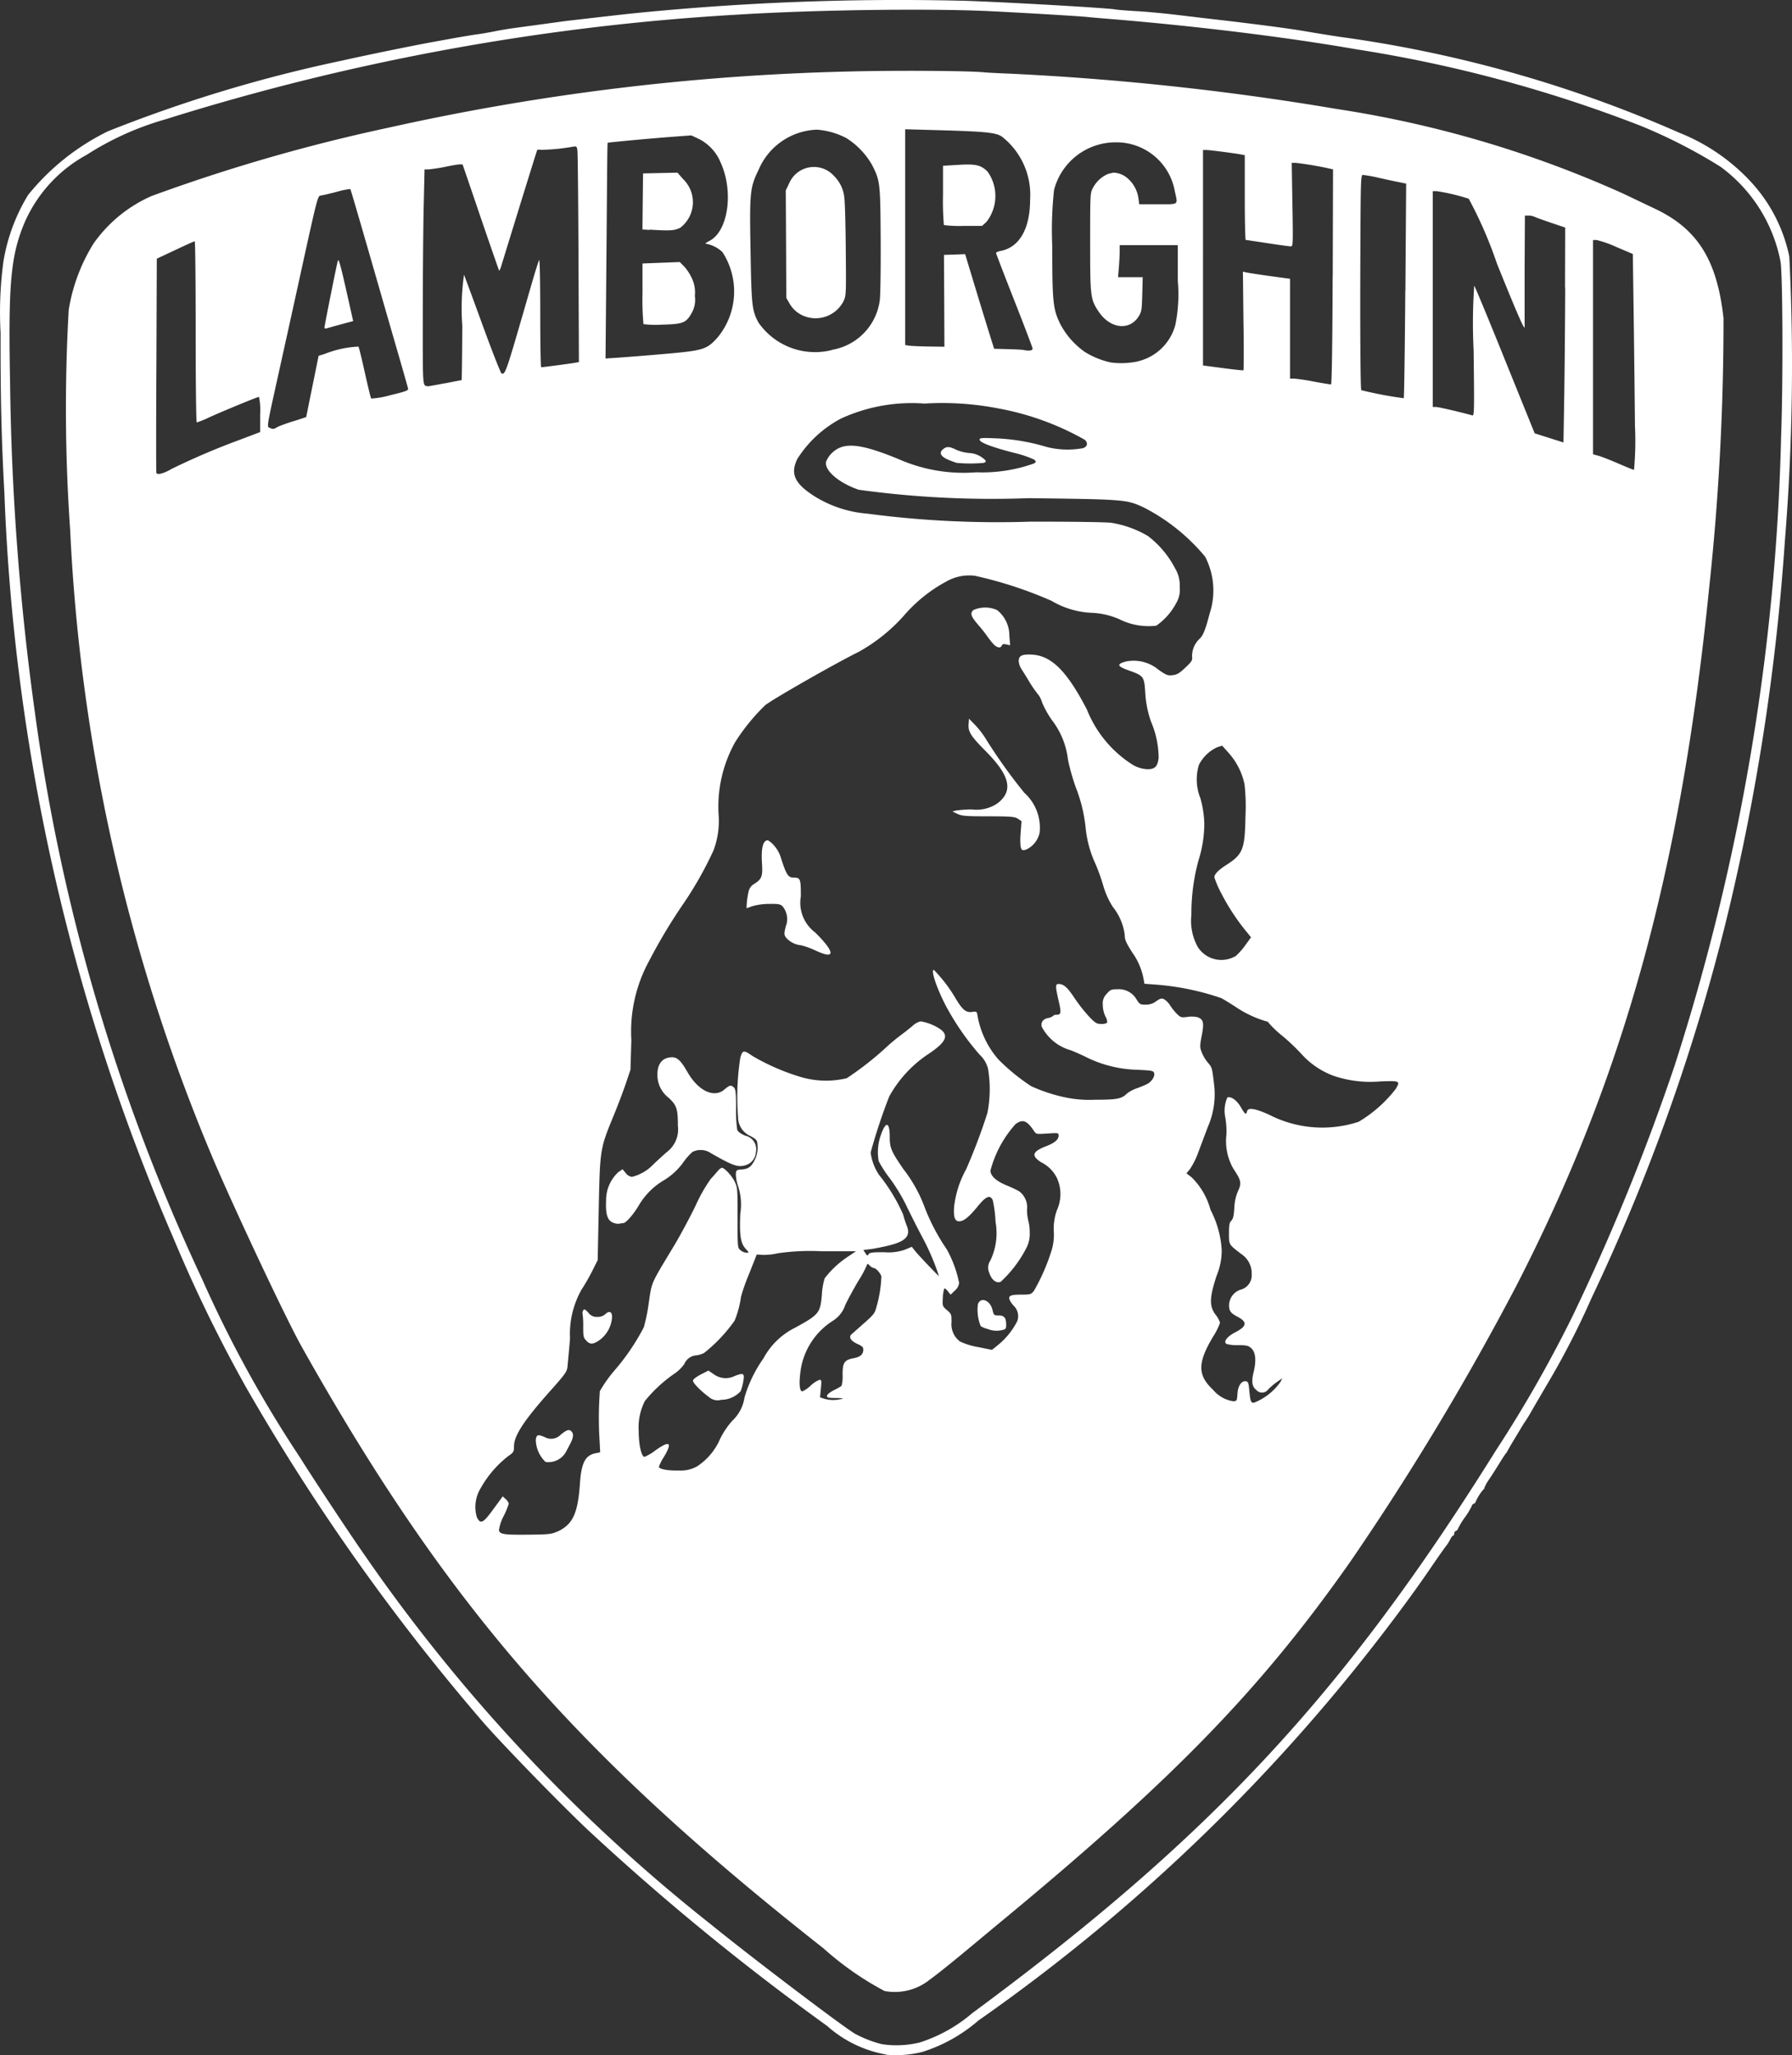 <svg xmlns="http://www.w3.org/2000/svg" width="87.151" height="99.911" viewBox="0 0 87.151 99.911">
  <rect x="0" y="0" width="87.151" height="99.911" fill="#333333" stroke="none"/>
  <path id="Path_6738" data-name="Path 6738" d="M43.077,99.894A5.837,5.837,0,0,1,40.2,98.5a120.462,120.462,0,0,1-11.618-9.514c-1.285-1.207-4.109-4.108-5.1-5.241A104.979,104.979,0,0,1,11.952,67.466,69.737,69.737,0,0,1,8.425,60.23,100.361,100.361,0,0,1,.193,23.988C.046,21.307,0,19.24.008,16.2A18.394,18.394,0,0,1,.144,12.73a9.007,9.007,0,0,1,1.2-3.241,11.437,11.437,0,0,1,3.887-3.1A69.069,69.069,0,0,1,16.617,2.953c1.206-.272,3.582-.756,4.39-.9l1.1-.2c.372-.067.869-.149,1.1-.18s.623-.1.86-.149.681-.123.982-.162l1.412-.192c.473-.065.984-.136,1.136-.153C29.088.844,29.573.788,30.553.679A128.779,128.779,0,0,1,46.975.048c2.1.072,6.872.347,7.25.418.1.02.575.057,1.044.084s1.24.1,1.713.154,1.226.147,1.688.2c2.138.243,3.995.485,4.789.623.286.05,1.046.176,1.688.272A61.584,61.584,0,0,1,81.659,6.465a9.551,9.551,0,0,1,3.394,2.3A7.606,7.606,0,0,1,87,12.487a105.9,105.9,0,0,1-.218,13.839,108.915,108.915,0,0,1-2.79,18.181,96.725,96.725,0,0,1-6.616,18.618,38.833,38.833,0,0,1-2.136,4.154c-.454.773-.838,1.435-.856,1.47s-.113.189-.215.345q-.136.2-.257.409l-.338.561c-.146.241-.272.466-.289.5a.272.272,0,0,1-.063.094c-.02.018-.159.228-.308.469s-.376.6-.505.79a2.035,2.035,0,0,0-.236.417.1.1,0,0,1-.046.084,2.279,2.279,0,0,0-.383.606c0,.031-.042.074-.093.093s-.091.064-.091.1a3.5,3.5,0,0,1-.338.56,3.62,3.62,0,0,0-.338.556c0,.034-.041.076-.091.1a.154.154,0,0,0-.093.136c0,.053-.023.1-.052.1s-.09.078-.136.172a2.192,2.192,0,0,1-.136.234c-.207.273-.456.629-.9,1.278s-.9,1.283-1.529,2.127a89.3,89.3,0,0,1-20.384,19.76,7.678,7.678,0,0,1-2.725,1.527,5.327,5.327,0,0,1-1.771.136Zm1.571-.567a7.371,7.371,0,0,0,2.613-1.443C58.855,89.328,65.334,82.37,72.719,70.541A62.69,62.69,0,0,0,76.455,64a106.98,106.98,0,0,0,4.968-12.189A107.907,107.907,0,0,0,86.6,21.23c.1-2.679.08-7.87-.03-8.514a7.469,7.469,0,0,0-2.921-4.605,25.7,25.7,0,0,0-3.864-1.982A66.225,66.225,0,0,0,65.913,2.4c-3.349-.584-7.728-1.124-11.941-1.47-.439-.035-.954-.079-1.136-.1-.574-.052-3.27-.211-4.819-.285C45.062.413,39.706.483,35.954.712A115.146,115.146,0,0,0,7.993,5.818a14.288,14.288,0,0,0-3.8,1.717,6.876,6.876,0,0,0-3.042,3.348c-.657,1.6-.774,2.954-.681,7.789A127.025,127.025,0,0,0,1.67,34.6,94.875,94.875,0,0,0,9.805,62.186a58.364,58.364,0,0,0,4.747,8.653c.649,1.04,2.413,3.706,3.143,4.75A82.975,82.975,0,0,0,34.549,93.564c1.852,1.508,6.254,4.852,7,5.314a5.74,5.74,0,0,0,1.313.512,4.75,4.75,0,0,0,1.788-.068ZM43,96.807a14.86,14.86,0,0,1-2.972-2.075C29.31,86.3,23.259,79.709,17.221,69.871c-.808-1.316-1.887-3.16-2.613-4.468s-3.034-6.2-4.188-8.871A89.133,89.133,0,0,1,3.391,25.763,84.682,84.682,0,0,1,3.32,15.08a8.72,8.72,0,0,1,1.206-3.229,6.784,6.784,0,0,1,2.83-2.316A85.684,85.684,0,0,1,18.89,6.211,114.928,114.928,0,0,1,41.173,3.486c2.155-.061,5.9-.041,6.661.037.136.014.659.042,1.166.061A133.447,133.447,0,0,1,65.022,5.311,53.385,53.385,0,0,1,78.927,9.423l1.533.73c2.076.98,3.026,2.493,3.339,5.322a121.334,121.334,0,0,1-.7,13.134C81.715,42.357,78.936,52.4,73.705,62.557a132.005,132.005,0,0,1-8.039,13.352c-4.378,6.237-8.616,10.606-17.155,17.649l-1.6,1.33c-.708.589-1.476,1.2-1.7,1.353a2.709,2.709,0,0,1-2.215.565ZM27.084,74.473c.753-.349,1-.88,1.1-2.353.068-.98.256-1.352.74-1.454l.244-.052-.031-.59a17.474,17.474,0,0,1,.016-2.384,6.539,6.539,0,0,1,.681-.969,10.914,10.914,0,0,0,1.456-2.134,8.686,8.686,0,0,0,.243-1.2c.147-1.012.083-.867,1.192-2.706.33-.545.817-1.456,1.09-2.023a7.47,7.47,0,0,1,.73-1.283q.181-.2.356-.4a.428.428,0,0,1,.184-.144c.125,0,.492.394.628.681s.136.353.136,1.752c0,1.456,0,1.458.144,1.578a.545.545,0,0,0,.286.12c.136,0,.136,0-.033-.189-.251-.272-.309-.649-.264-1.709a2.861,2.861,0,0,0-.1-1.318,2.044,2.044,0,0,1-.117-.613c.018-.192.033-.2.3-.222.312-.023.452-.127.62-.461a1.362,1.362,0,0,0,.128-.781c-.01-.172-.056-.223-.328-.375a1.007,1.007,0,0,1-.612-.929,12.559,12.559,0,0,1,.11-2.887c.112-.376.163-.381.6-.076a10.763,10.763,0,0,0,2.375,1.027,4.34,4.34,0,0,0,2.2.049,15.184,15.184,0,0,0,1.856-1.443,9.47,9.47,0,0,1,.751-.634c.206-.15.409-.313.609-.48a.839.839,0,0,1,.381-.207,2.4,2.4,0,0,1,1.006.417c.371.317.184.636-.714,1.226a5.887,5.887,0,0,0-1.818,2,26.726,26.726,0,0,0-.907,2.733,2.527,2.527,0,0,0,.409,1.09,8.518,8.518,0,0,1,1.17,1.925,5.208,5.208,0,0,0,.177.545c.2.485-.04.753-.847.954-.312.078-.723.159-.916.183l-.349.042.1.154c.084.136.106.136.153.054s.18-.1.755-.1A2.421,2.421,0,0,0,44,60.76l.323-.136.154.195c.172.218,1.166,1.26,1.166,1.226a11.645,11.645,0,0,0-.852-1.969c-.263-.5-.6-1.173-.755-1.5a8.911,8.911,0,0,0-.778-1.275,5.585,5.585,0,0,1-.545-.843,2.462,2.462,0,0,1,.109-1.278c.237-.681.426-.635.428.1,0,.535.069.7.659,1.56a7.006,7.006,0,0,1,1.063,1.927,9.916,9.916,0,0,0,1.053,1.982,5.656,5.656,0,0,1,.6,1.635.587.587,0,0,1-.207.368l-.207.2-.136-.17c-.072-.094-.15-.151-.174-.127a1.557,1.557,0,0,0-.068.446c-.025.4-.022.409.2.6s.222.222.222.579a1.048,1.048,0,0,0,.409.946,3.358,3.358,0,0,0,.877.272l.681.136.243-.195a3.6,3.6,0,0,0,.986-1.2.7.7,0,0,0-.136-.711,1.177,1.177,0,0,1-.208-.272c-.124-.244-.016-.307.531-.307.447,0,.482-.011.623-.181a9.567,9.567,0,0,0,.817-1.837,2.6,2.6,0,0,0,.151-1.04,2.624,2.624,0,0,1,.158-1.063,1.882,1.882,0,0,0,0-1.536,1.687,1.687,0,0,0-.771-.777c-.5-.32-.439-.52.251-.786.394-.151.594-.32.594-.5,0-.147,0-.147-.545-.112s-.545.035-.659-.136c-.339-.5-.533-.574-.883-.328a5.436,5.436,0,0,0-1.226,2.266c0,.252.272.507.783.718a5.971,5.971,0,0,1,.616.29.965.965,0,0,1,.38.877,2.121,2.121,0,0,0,.064.557,2.275,2.275,0,0,1,.067.572,1.463,1.463,0,0,1-.187.794,5.894,5.894,0,0,1-1.226,1.6c-.219.084-.447-.1-.557-.443a.609.609,0,0,1,.053-.589,3.075,3.075,0,0,0,.255-1.879,5.994,5.994,0,0,0-.136-1.057c-.127-.283-.328-.2-.755.326-.4.49-.661.7-.877.7s-.283-.211-.247-.714a4.935,4.935,0,0,1,.586-1.82A28.357,28.357,0,0,0,48,54.117a5.984,5.984,0,0,0,.029-2.155,1.4,1.4,0,0,0-.409-.681A12.784,12.784,0,0,1,45.98,48.91c-.444-.853-.745-1.749-.585-1.749a7.07,7.07,0,0,1,1.044,1.362c.342.578.52.726.817.681.223-.03.229-.025.266.2a4.38,4.38,0,0,0,1.011,2.11,9.831,9.831,0,0,0,1.593,1.3,7.959,7.959,0,0,0,1.6.533,5.807,5.807,0,0,0,1.522.127c1.048,0,1.286-.046,1.536-.3a1.688,1.688,0,0,1,.481-.255,5.423,5.423,0,0,0,.507-.21c.215-.114.379-.368.338-.522-.033-.121-.09-.136-.817-.169A5.95,5.95,0,0,1,52.9,51.45q-.418-.211-.854-.384a2.281,2.281,0,0,1-1.4-1.136c-.064-.207.06-.382.3-.429a.522.522,0,0,0,.248-.1.178.178,0,0,1,.136-.056c.262,0,.272-.079.136-.67-.163-.708-.165-.828-.01-.828.252,0,.432.157.779.681a7.909,7.909,0,0,0,.706.9c.309.322.373.361.6.361a.474.474,0,0,0,.285-.06.568.568,0,0,0-.089-.309,1.341,1.341,0,0,1-.125-.563.643.643,0,0,1,.191-.534c.177-.2.217-.221.545-.221a.986.986,0,0,1,.918.518c.136.211.173.232.426.232a.807.807,0,0,0,.514-.166c.2-.136.258-.155.384-.1a.954.954,0,0,1,.3.307,2.636,2.636,0,0,0,.335.416c.173.166.211.177.516.136a1.3,1.3,0,0,1,.492.02c.272.108.311.256.193.879-.1.522-.1.574,0,.831a1.9,1.9,0,0,0,.289.486c.208.237.211.248.305,1.034a3.951,3.951,0,0,1-.3,2.1q-.233.619-.465,1.237a3.815,3.815,0,0,1-.4.808l-.174.213.251.193a3.469,3.469,0,0,1,.918,1.58,4.846,4.846,0,0,1,.545,1.951,3.225,3.225,0,0,1-.252,1.263c-.347,1.063-.357,1.471-.045,1.888a1.139,1.139,0,0,1,.215.391,3.3,3.3,0,0,1-.337.672c-.767,1.289-.764,1.875.012,2.6a1.574,1.574,0,0,0,.989.545c.153-.018.165-.042.183-.362.022-.386.193-.643.409-.612.108.015.136.08.166.446.052.529.079.6.221.6A2.861,2.861,0,0,0,62.248,67.2l.093-.183-.273.188a3.109,3.109,0,0,0-.409.35.371.371,0,0,1-.575.037c-.217-.173-.252-.409-.136-.883.136-.545.1-.97-.121-1.159-.136-.123-.233-.144-.638-.144a1.865,1.865,0,0,1-.561-.059c-.165-.106.025-.36.421-.563.575-.3.606-.5.112-.762-.328-.17-.409-.279-.409-.56a.817.817,0,0,1,.545-.749.722.722,0,0,0,.556-.753,1.128,1.128,0,0,0-.516-.992c-.6-.462-.589-.436-.589-.995,0-.409.022-.525.113-.617s.123-.247.147-.624a2.3,2.3,0,0,1,.163-.779c.2-.428.183-.537-.215-1.136a2.71,2.71,0,0,1-.331-1.661,4.236,4.236,0,0,0-.056-.826,1.571,1.571,0,0,1,.1-.963c.178-.069.454.124.65.458.215.367.26.4.309.211s.35-.155,1.057.158a5.662,5.662,0,0,0,4.368.352,6.436,6.436,0,0,0,1.8-1.59c.238-.4.223-.409-.768-.371a5.528,5.528,0,0,1-2.271-.282,3.951,3.951,0,0,1-1.537-1.048,9.751,9.751,0,0,0-.916-.872,5.226,5.226,0,0,1-.669-.629.154.154,0,0,0-.136-.093,5.4,5.4,0,0,1-1.474-.693c-.252-.168-.571-.362-.71-.435a12.73,12.73,0,0,0-3.168-.655l-.567-.042-.041-.228a3.211,3.211,0,0,0-.545-1.283c-.309-.485-.371-.628-.372-.857A2.715,2.715,0,0,0,54.1,44.1a3.966,3.966,0,0,1-.466-1.034,9.364,9.364,0,0,0-.371-1.042,5.439,5.439,0,0,1-.486-1.771,7.425,7.425,0,0,0-.482-1.976,10.408,10.408,0,0,1-.377-1.335,3.86,3.86,0,0,0-.767-1.907,4.536,4.536,0,0,1-.493-.879,1.1,1.1,0,0,0-.211-.409,5.405,5.405,0,0,1-.409-.594q-.184-.309-.379-.612a.862.862,0,0,1-.136-.383c0-.272.147-.345.609-.327.971.038,1.724.781,2.706,2.67a5.642,5.642,0,0,0,2.221,2.684,1.559,1.559,0,0,0,.723.221c.367,0,.5-.136.545-.556a4.521,4.521,0,0,0-.369-1.755,5.107,5.107,0,0,1-.283-1.42c-.046-.773-.08-.817-.777-1.064-.6-.211-.634-.32-.143-.447a1.888,1.888,0,0,1,1.572.409c.372.26.443.286.681.26.214-.025.331-.094.617-.365.323-.307.352-.354.328-.559a1.155,1.155,0,0,1,.358-.838c.181-.165.285-.424.5-1.243a3.567,3.567,0,0,0-.223-2.756,9.524,9.524,0,0,0-2.95-2.376c-.869-.409-.913-.409-5.624-.469a47.593,47.593,0,0,1-8.274-.409c-.981-.338-1.687-.954-1.583-1.371a1.266,1.266,0,0,1,.681-.681c.545-.213,1.319-.061,2.82.552a7.814,7.814,0,0,0,3.8.651,7.494,7.494,0,0,0,2.818-.433c.1-.078.1-.086,0-.183a5.057,5.057,0,0,0-1-.334c-1.072-.279-1.657-.5-1.657-.639,0-.084.106-.091.817-.061a9.985,9.985,0,0,1,2.452.42,4.135,4.135,0,0,0,1.76.057c.214-.076.253-.236.1-.4a13.393,13.393,0,0,0-4.21-1.531,14.306,14.306,0,0,0-3.6-.237,8.246,8.246,0,0,0-4.059.729,5.6,5.6,0,0,0-2.125,1.966c-.361.737-.117,1.226.922,1.864a5.722,5.722,0,0,0,2.487.793,48.264,48.264,0,0,0,7.95.388c2.067,0,3.715.022,3.929.059a5.071,5.071,0,0,1,1.771.644,4.71,4.71,0,0,1,1.313,1.567,1.557,1.557,0,0,1,.225.906,1.256,1.256,0,0,1-.173.793,3.112,3.112,0,0,1-.966,1.09,3.179,3.179,0,0,1-1.8-.317,3.7,3.7,0,0,0-1.35-.309,4.192,4.192,0,0,1-1.943-.582A19.8,19.8,0,0,0,47.389,28a2.236,2.236,0,0,0-1.39.281,7.239,7.239,0,0,0-2.07,1.668A8.42,8.42,0,0,1,41.74,31.7c-1.1.538-4.26,2.342-4.553,2.6a9.693,9.693,0,0,0-1.462,1.8,6.442,6.442,0,0,0-.8,3.487,4.051,4.051,0,0,1-.245,1.763,17.7,17.7,0,0,1-1.549,2.715,26.694,26.694,0,0,0-1.587,2.666,7.163,7.163,0,0,0-.86,3.85l-.044,1.437-.222.659c-.123.362-.377,1.037-.568,1.5-.7,1.714-.691,1.625-.756,4.777l-.048,2.316-.258.518a9.9,9.9,0,0,1-.526.916,4.387,4.387,0,0,0-.561,2.378q-.057.692-.125,1.384c-.026.229-.121.362-.8,1.124-1.3,1.454-1.8,2.21-1.8,2.734,0,.259-.019.294-.262.463a5.177,5.177,0,0,0-1.371,1.594,1.752,1.752,0,0,0-.173,1.39c.18.354.3.3.808-.4l.451-.614.147.136a.473.473,0,0,1,.147.219,3.844,3.844,0,0,1-.248.6,2.18,2.18,0,0,0-.23.681c.023.21.237.241,1.522.226.909-.011,1.045-.026,1.32-.154Zm-.571-3.388a1.527,1.527,0,0,1-.477-1.09c.045-.243.1-.259.424-.123a.65.65,0,0,0,.8-.125c.3-.234.4-.262.514-.144s.09.3-.056.583l-.221.422a.982.982,0,0,1-.988.477Zm1.98-5.9c-.136-.136-.151-.2-.151-.681a3.976,3.976,0,0,0-.03-.612.234.234,0,0,1,.03-.177c.05-.078.091-.06.248.109a.488.488,0,0,0,.439.207.531.531,0,0,0,.392-.136c.188-.18.331-.114.324.146a1.5,1.5,0,0,1-.629,1.134c-.309.2-.435.207-.627.011Zm19.537-.561a1.2,1.2,0,0,1-.357-.144,2.135,2.135,0,0,1-.136-1.063c.129-.376.593-.2.708.266.067.272.078.279.305.279.272,0,.362.116.362.456,0,.191-.022.219-.192.253a1.142,1.142,0,0,1-.691-.046ZM29.772,59.441c-.258-.116-.347-.422-.316-1.072a1.846,1.846,0,0,1,.6-1.38l.2-.136.154.185a.455.455,0,0,0,.3.185,2.105,2.105,0,0,0,1.037-.6q.323-.307.655-.6a1.379,1.379,0,0,0,.545-1.283c0-.83-.061-1-.451-1.362a1.4,1.4,0,0,1-.545-1.131c0-.535.256-.837.718-.837.253,0,.431.172.749.728.527.917,1.3,1.271,1.8.832.243-.211.322-.225.458-.087.079.08.1.263.1,1a6.372,6.372,0,0,0,.056,1.048c.038.1.166.2.4.293a.668.668,0,0,1,.507.8.7.7,0,0,1-.545.644c-.343.094-.6,0-1.647-.6a.886.886,0,0,0-.892-.056,3.055,3.055,0,0,0-.463.53,3.182,3.182,0,0,1-.922.845,3.438,3.438,0,0,0-1.249,1.268c-.272.443-.612.817-.729.817a1.077,1.077,0,0,0-.195.03.623.623,0,0,1-.319-.059Zm9.864-13.224a4.075,4.075,0,0,0-.706-.255,1.09,1.09,0,0,1-.737-.387c-.084-.136-.084-.185,0-.527a.97.97,0,0,0-.162-.985c-.109-.1-.215-.119-.661-.109a3.011,3.011,0,0,0-.8.109c-.147.055-.273.1-.283.1a3.8,3.8,0,0,1,.1-.817.559.559,0,0,1,.273-.366c.366-.23.417-.364.377-.991-.048-.753.046-1.125.285-1.13a1.074,1.074,0,0,1,.282.233,1.62,1.62,0,0,1,.369.672c.24.744.341.906.57.907.366,0,.383.038.383.918a1.8,1.8,0,0,0,.7,1.754c.985.98.992,1.337.014.875ZM49.618,41.2a3.641,3.641,0,0,1,0-.718l.041-.552-.174-.116c-.155-.1-.312-.117-1.436-.119-1.1,0-1.292-.016-1.507-.119l-.245-.117.184-.046a5.257,5.257,0,0,1,.767-.053,1.811,1.811,0,0,0,1.226-.285c.8-.6.638-1.342-.545-2.537-.741-.745-.871-.954-.843-1.328l.019-.262.307.316a4.223,4.223,0,0,1,.52.681A25.443,25.443,0,0,0,49.8,38.556a2.281,2.281,0,0,1,.74,1.928,1.165,1.165,0,0,1-.681.839c-.169.033-.2.019-.232-.128Zm-1.335-9.89a4.166,4.166,0,0,1-.3-.381,6.792,6.792,0,0,0-.433-.545c-.35-.409-.4-.552-.238-.714a1.407,1.407,0,0,1,1.162,0,1.589,1.589,0,0,1,.594,1.251l.038.459-.185-.042c-.136-.031-.195-.016-.222.056-.053.142-.245.108-.416-.083Zm-1.8-8.807a3.825,3.825,0,0,1-.409-.155c-.35-.151-.435-.332-.233-.5.178-.147.317-.136.628.019a2.007,2.007,0,0,0,.627.163,1.187,1.187,0,0,1,.6.189c.252.173.279.233.136.29a6.824,6.824,0,0,1-1.345,0ZM33.843,71.323A3,3,0,0,0,35,69.961a3.987,3.987,0,0,1,.587-.873,1.946,1.946,0,0,0,.6-1.14,6.39,6.39,0,0,1,.922-1.9,3.515,3.515,0,0,1,1.54-1.491c1.157-.632,1.226-.717,1.3-1.6a3.3,3.3,0,0,1,.136-.8,4.658,4.658,0,0,1,1.162-1.074l.362-.243H39.921a10.913,10.913,0,0,0-2.121.1,3.087,3.087,0,0,1-.718.078l-.3-.019-.383.969a9.264,9.264,0,0,0-.384,1.09,4.678,4.678,0,0,1-.311,1.159,7.568,7.568,0,0,1-1.477,1.564,1.117,1.117,0,0,1-.409.123.681.681,0,0,0-.559.42,1.917,1.917,0,0,1-.508.486,6.875,6.875,0,0,0-1.41,1.312,2.841,2.841,0,0,0-.3,1.469c0,.666.136,1.245.281,1.245a2.221,2.221,0,0,0,.529-.312c.7-.5.846-.4.418.312a2.407,2.407,0,0,0-.245.478c0,.121.435.2.982.187a1.619,1.619,0,0,0,.835-.181Zm.6-3.406c-.394-.293-.762-.67-.762-.783,0-.063.146-.177.375-.3l.375-.192.249.168a.973.973,0,0,0,1.018.1c.447-.173.5-.143.429.259a2.224,2.224,0,0,1-.129.476,1.278,1.278,0,0,1-.944.418.628.628,0,0,1-.61-.15Zm6.453.113c.136-.035.072-.049-.266-.055-.392,0-.447-.022-.429-.117.011-.06.163-.18.338-.266a2.409,2.409,0,0,0,.368-.208,1.809,1.809,0,0,0,.05-.545c0-.59.084-.714.545-.8.322-.061.463-.191.463-.422,0-.108-.065-.172-.272-.263-.338-.153-.455-.338-.3-.478l.616-.545c.45-.394.518-.482.59-.764a6.165,6.165,0,0,0,.245-1.511c-.059-.168-.272-.4-.372-.4a.409.409,0,0,1-.2-.125q-.123-.125-.123-.042a5.154,5.154,0,0,1-.409.766c-.225.376-.519.916-.654,1.2a1.44,1.44,0,0,1-.62.778,3.446,3.446,0,0,0-1.57,2.563c-.064.516-.022.857.1.857a1.383,1.383,0,0,0,.409-.281,1.286,1.286,0,0,1,.431-.281c.1,0,.1.046.065.426l-.042.426.2.067a1.564,1.564,0,0,0,.817.016ZM60.065,46.5a3.278,3.278,0,0,0,.482-.545l.273-.376-.155-.195a10.6,10.6,0,0,1-1.29-1.942,5.028,5.028,0,0,1-.338-.782c0-.151.191-.347.559-.585.834-.535.924-.76.954-2.379a9.707,9.707,0,0,0-.046-1.561,3.322,3.322,0,0,0-.766-1.516l-.32-.358-.24.074a1.894,1.894,0,0,0-.892.858,2.452,2.452,0,0,0,.074,1.628,5.127,5.127,0,0,1,.189,1.219,6,6,0,0,1-.286,1.808,9.81,9.81,0,0,0-.343,2.642,2.615,2.615,0,0,0,.319,1.571,1.362,1.362,0,0,0,1.82.435ZM8.271,22.831a34.929,34.929,0,0,1,3.3-1.416l1.059-.4v-.853a3.2,3.2,0,0,0-.056-.86c-.076,0-1.877.744-2.482,1.025a4.445,4.445,0,0,1-.544.219c-.03,0-.053-1.929-.053-4.4,0-2.422-.02-4.4-.046-4.406s-.45.189-.944.422l-.9.422-.02,5.186c-.015,2.852-.016,5.207,0,5.233.048.1.313.037.692-.168Zm71.221-2.206c-.011-1.226-.038-3.591-.061-5.252l-.042-3.018-.8-.339a5.25,5.25,0,0,0-.967-.341h-.169V22.094l.26.071c.144.038.579.208.967.376s.733.309.767.312a15.616,15.616,0,0,0,.042-2.228Zm-3.4-6.643.008-2.912-.691-.233c-.38-.128-.738-.259-.8-.29a.74.74,0,0,0-.292-.059H74.14l-.014,2.639v2.718c.045.347-.26-.337-1.346-3.022a20.4,20.4,0,0,0-1.371-3.153A9.859,9.859,0,0,0,69.847,9.3h-.189V19.793h.157c.128,0,1.327.282,1.762.409.1.031.106-.136.069-3.173a26.306,26.306,0,0,1,.029-3.134c.035.034.713,1.665,1.5,3.621l1.441,3.559.7.222.7.222.038-2.316c.02-1.273.041-3.624.046-5.225ZM13.466,20.766a7.941,7.941,0,0,1,.789-.282c.334-.1.61-.2.614-.2s.136-.681.305-1.5l.3-1.48.282-.084a5.074,5.074,0,0,1,1.657-.362c.025.041.165.614.312,1.277s.285,1.226.307,1.249a4.284,4.284,0,0,0,.926-.163c.729-.173.883-.229.868-.315-.011-.057-.24-.869-.511-1.8s-.892-3.091-1.383-4.793-.9-3.1-.916-3.117a3.815,3.815,0,0,0-.655.136c-.346.091-.7.173-.781.181-.149.016-.166.086-.9,3.421-.409,1.873-.969,4.4-1.237,5.612-.484,2.188-.486,2.207-.358,2.26.178.074.18.074.386-.031Zm2.292-4.827c0-.1.614-3.162.654-3.262s.121.17.48,1.771l.263,1.172-.252.065c-.264.069-.852.232-1.035.286-.059.018-.108,0-.108-.026Zm52.57-1.805.037-5.2-.352-.072q-.5-.1-1-.215a7.242,7.242,0,0,0-.752-.136c-.1,0-.109.23-.123,3.756-.015,3.638,0,6.668.046,6.71a18.987,18.987,0,0,0,2.064.391c.02-.02.054-2.375.075-5.233Zm-46.7,4.51q.4-.082.8-.157c.011,0,.026-1.188.034-2.639a11.638,11.638,0,0,1,.083-2.484c.037.086.448,1.2.916,2.484s.879,2.327.916,2.326c.2,0,.18.052,1.459-4.372.174-.6.339-1.12.367-1.153s.05,1.127.05,2.578.02,2.636.046,2.636c.074,0,1.439-.181,1.646-.218l.188-.033-.02-5.041c-.011-2.774-.035-5.138-.053-5.254-.03-.2-.045-.207-.228-.176a9.574,9.574,0,0,1-1.546.15c-.086-.016-.168-.012-.181.011s-.4,1.263-.861,2.756-.865,2.808-.9,2.923-.078.195-.091.18S23.843,12,23.366,10.61q-.44-1.3-.883-2.589c-.016-.048-.248-.025-.751.076a8.573,8.573,0,0,1-.917.147h-.189l-.045,1.971c-.022,1.09-.041,3.447-.041,5.243,0,3.491-.016,3.281.255,3.33.022,0,.394-.063.826-.149Zm43.166-5.177.015-5.226-.136-.03A16.536,16.536,0,0,0,63,7.925h-.2l.034,2.03c.033,1.966.03,2.03-.083,2.03-.064,0-.572-.069-1.129-.155s-1.034-.155-1.059-.157-.046-.928-.046-2.061V7.554l-.136-.029C60.1,7.468,58.821,7.3,58.655,7.3h-.17V17.775l.967.128c.531.071.984.119,1,.108s.023-1.09,0-2.406l-.026-2.391.147.035c.08.019.6.1,1.144.176l1,.136v4.853h.2a9.675,9.675,0,0,1,.967.147c.422.079.794.136.828.136s.067-1.816.078-5.239Zm-9.48,4.108a2.474,2.474,0,0,0,1.83-1.789,7.47,7.47,0,0,0,.116-2.121V11.925H54.433v.3c0,.166-.018.518-.04.781l-.04.478h1.2l-.022.832c-.02.778-.033.849-.185,1.09-.454.7-1.392.574-1.94-.255-.4-.6-.409-.74-.409-3.379,0-2.323,0-2.38.136-2.63a1.48,1.48,0,0,1,.741-.681c.093-.02.2-.048.24-.06a1.1,1.1,0,0,1,.732.3,1.57,1.57,0,0,1,.5.954l.038.282h.913c1.042,0,.967.057.817-.632a2.88,2.88,0,0,0-2.873-2.378,3.09,3.09,0,0,0-3,2.316,17.985,17.985,0,0,0-.087,2.745c0,2.725.035,3.053.4,3.793a3.858,3.858,0,0,0,1.184,1.337A4.018,4.018,0,0,0,54,17.629a3.875,3.875,0,0,0,1.309-.05Zm-23.225-.342c2.1-.18,2.24-.219,2.773-.8a3.511,3.511,0,0,0,.256-4.164,1.545,1.545,0,0,0-.789-.409c-.079,0-.029-.049.144-.136.926-.467,1.2-2.416.545-3.833A2.219,2.219,0,0,0,33.943,6.75L33.6,6.589l-1.014.076c-1.038.078-3.029.264-3.053.285S29.5,9.32,29.474,12.2l-.046,5.237.578-.038q1.041-.076,2.082-.166Zm-.817-1.476a12.916,12.916,0,0,1-.046-1.5v-1.44l.906-.035.906-.035.2.2a2.316,2.316,0,0,1,.368.545,1.625,1.625,0,0,1,.166.906,1.3,1.3,0,0,1-.172.858c-.26.451-.417.51-1.425.535a4.782,4.782,0,0,1-.9-.025Zm.305-4.571-.354-.023L31.237,9.8l.016-1.362.837-.018.837-.018.283.322a1.561,1.561,0,0,1-.144,2.353c-.279.144-.5.158-1.5.094Zm8.874,5.827a2.812,2.812,0,0,0,2.316-2.418c.031-.252.05-1.582.042-2.957-.016-2.756-.026-2.846-.426-3.624a3.729,3.729,0,0,0-1.244-1.294,3.679,3.679,0,0,0-1.425-.409,3.2,3.2,0,0,0-2.842,1.952c-.421.865-.443,1.09-.392,3.935.046,2.679.072,2.9.382,3.485a3.349,3.349,0,0,0,3.6,1.335ZM39.14,15.394a1.4,1.4,0,0,1-.763-.631l-.157-.272-.012-2.615-.014-2.613.169-.352a1.309,1.309,0,0,1,2.18-.345,1.715,1.715,0,0,1,.5,1.064c.029.21.06,1.362.069,2.568.019,2.17.018,2.189-.123,2.478a1.527,1.527,0,0,1-1.86.715ZM50.2,16.963c0-.044-.4-1.1-.89-2.342s-.89-2.289-.89-2.316.1-.075.228-.1c.91-.174,1.428-1.079,1.429-2.5a3.587,3.587,0,0,0-1.394-3.072c-.315-.188-.817-.234-3.194-.3L44,6.291V16.782l.2.031c.109.016.545.035.954.041l.755.011-.01-2.236L45.887,12.4l.515-.018.515-.018.545,1.8q.35,1.15.707,2.3l.159.5.67.018c.369.01.713.027.763.04.221.052.429.031.429-.042Zm-4.318-6.022a13.786,13.786,0,0,1-.041-1.461V8.066l.756-.045c.838-.049,1.082.007,1.407.324A2.044,2.044,0,0,1,47.95,10.8l-.213.191h-.909a5.93,5.93,0,0,1-.95-.042Z" transform="translate(0.021 -0.007)" fill="#fff"/>
</svg>
